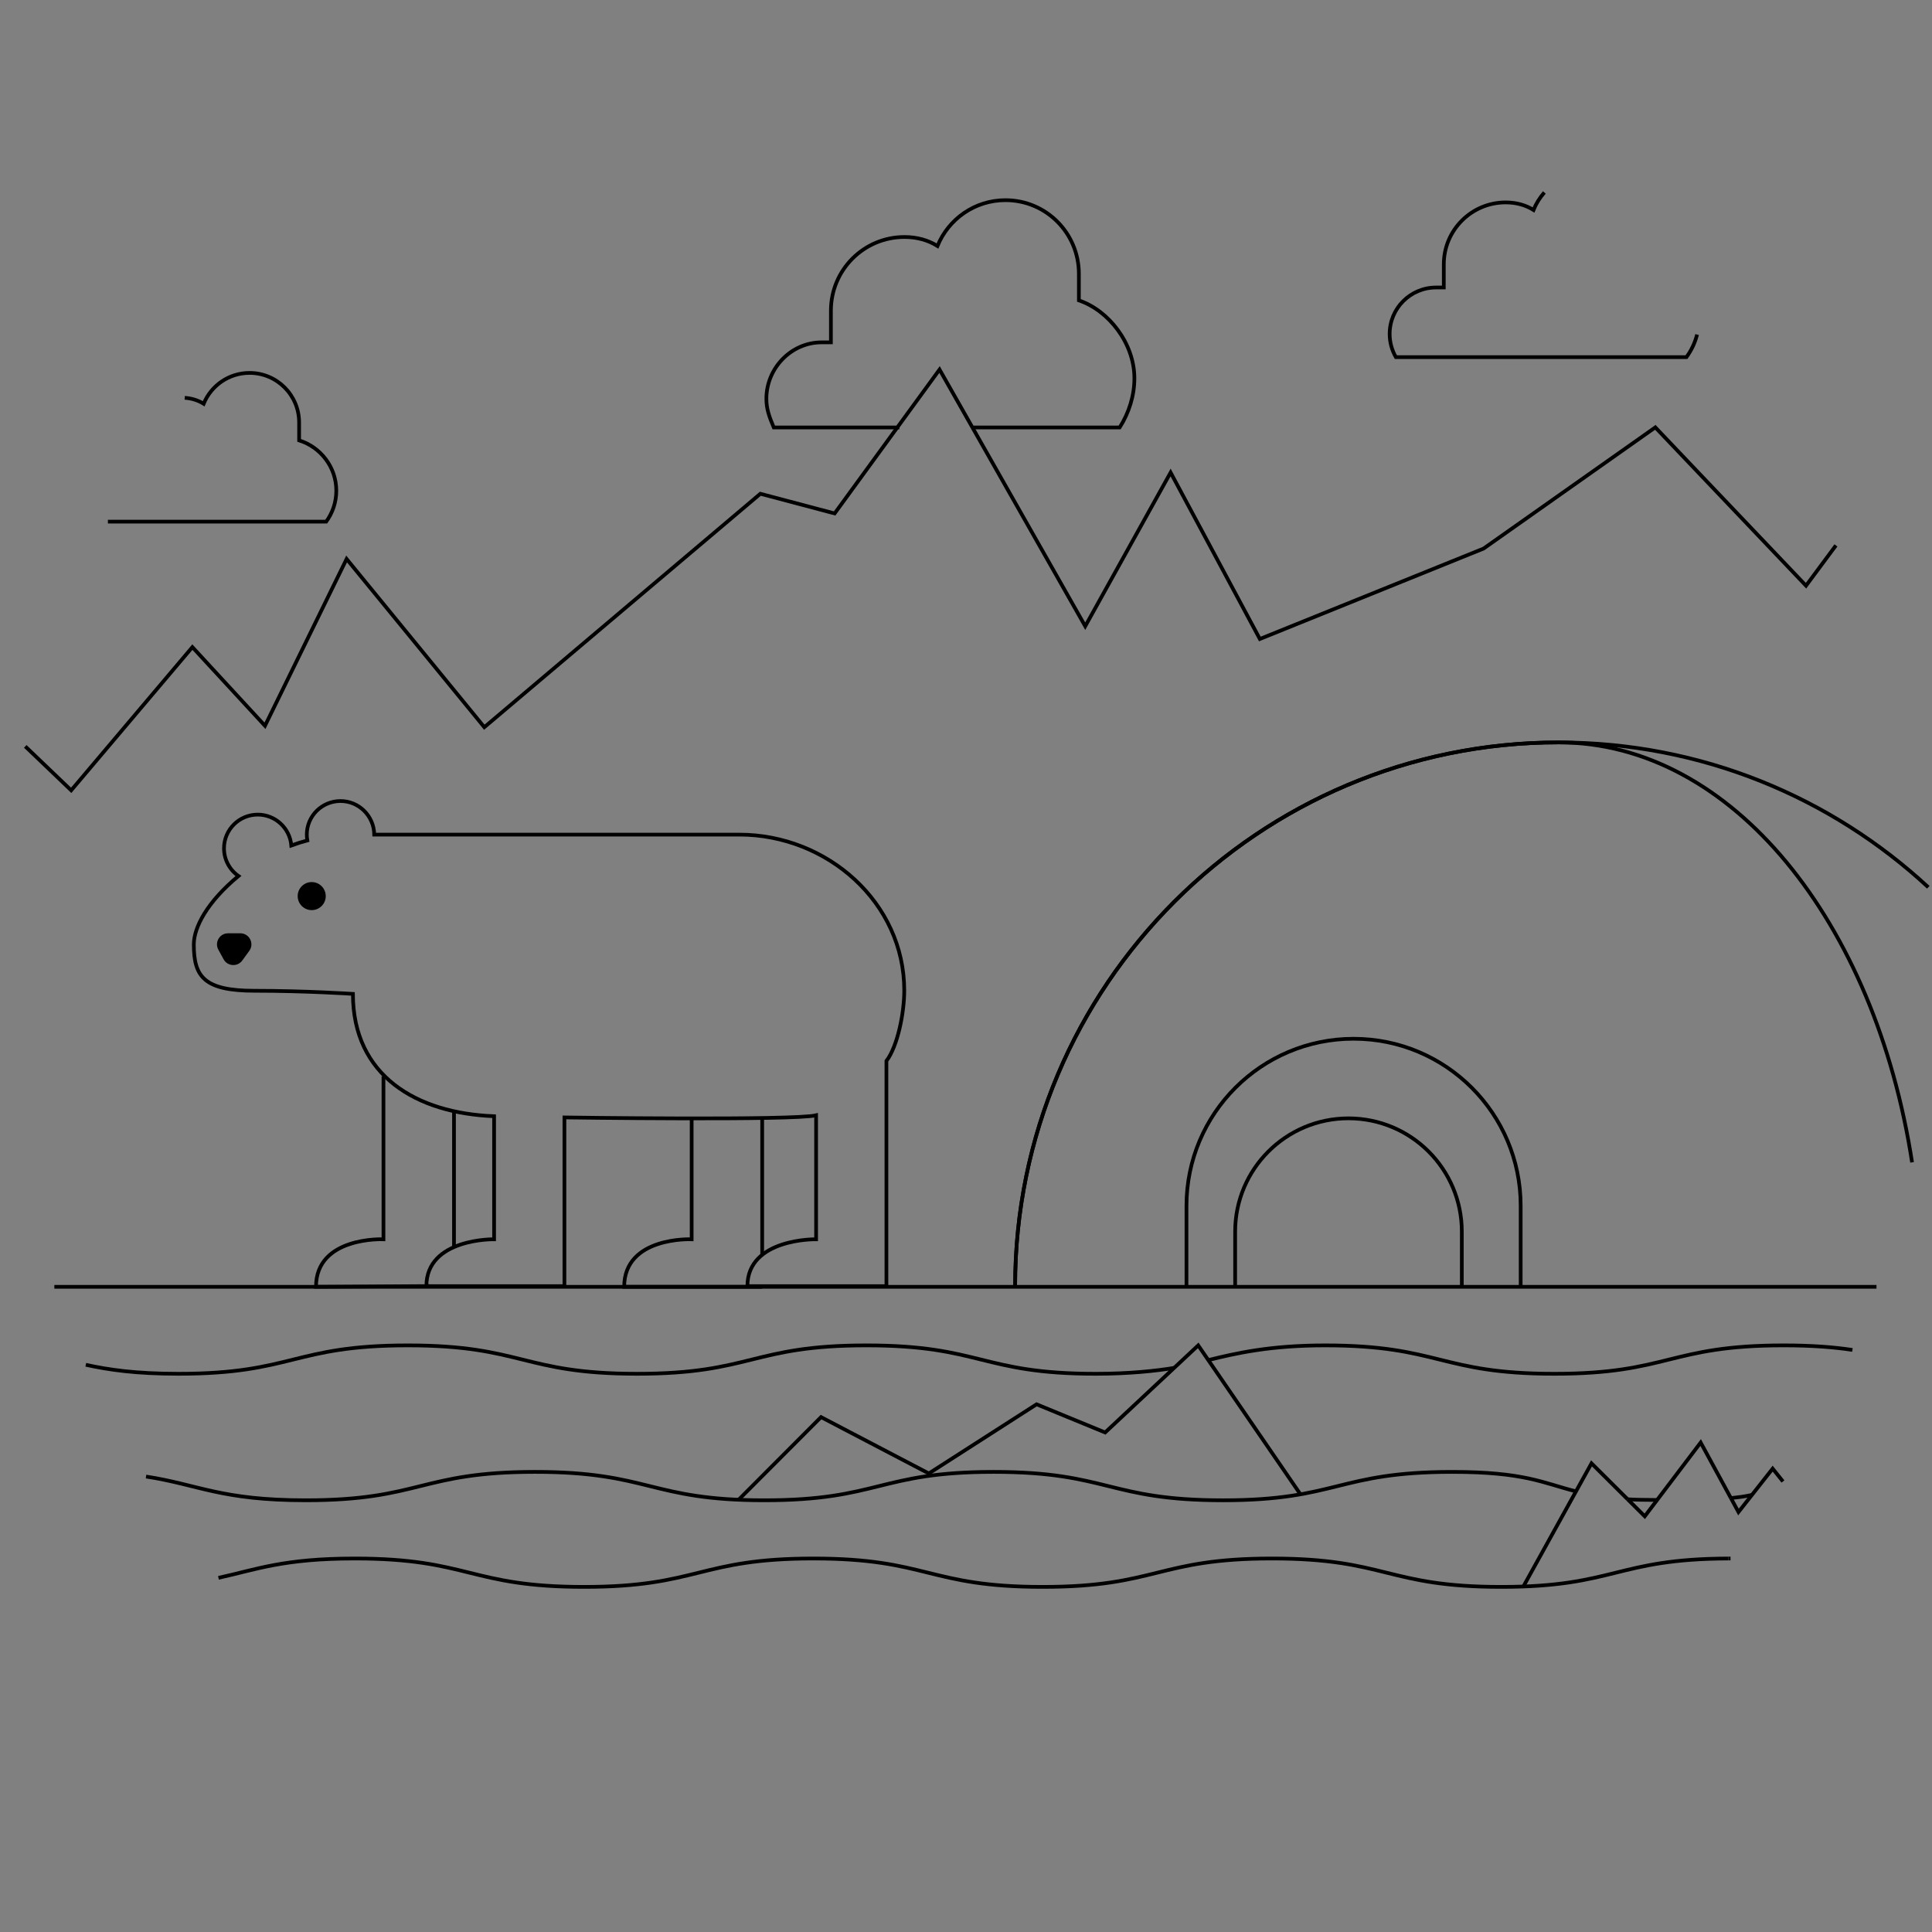 <svg xmlns="http://www.w3.org/2000/svg" width="522" height="522" viewBox="0 0 522 522"><rect x="0" y="0" width="522" height="522" fill="#808080" stroke="none"/><g><circle cx="261" cy="261" r="261" fill="none"/><path stroke="#000" stroke-miterlimit="10" d="M263 115.5h39.518c2.547-4 3.98-8.642 3.98-13.294 0-9.482-6.998-18.362-14.998-21.044v-7.176c0-10.99-8.84-19.902-19.83-19.902-8.327 0-15.414 5.12-18.382 12.378-2.492-1.547-5.464-2.427-8.915-2.427-10.99 0-19.872 8.91-19.872 19.9V92.5h-2.51c-8.244 0-14.926 6.99-14.926 15.23 0 2.722.73 4.77 2 7.77H243" fill="none"/><path stroke="#000" stroke-width="1.001" stroke-miterlimit="10" fill="none" d="M496.043 147.362l-8.08 10.885-40.716-42.78-46.402 32.745-60.45 24.434-24.11-44.98-23.07 41.527-39.365-69.35-28.344 38.882-20.067-5.318-74.582 63.075-37.207-45.456-22.056 45.07L51.98 174.84l-32.744 38.694-12.41-11.87"/><path fill="#fff" stroke="#000" stroke-width="1.001" stroke-miterlimit="10" d="M122.663 336.837v-36.482"/><path stroke="#000" stroke-width="1.001" stroke-miterlimit="10" d="M103.608 290.805v44.03s-18.23-.827-18.23 12.844l30.614-.195" fill="none"/><path fill="#fff" stroke="#000" stroke-width="1.001" stroke-miterlimit="10" d="M205.932 338.962V302.39"/><path stroke="#000" stroke-width="1.001" stroke-miterlimit="10" d="M186.876 302.423v32.413s-18.23-.828-18.23 12.843h37.286" fill="none"/><path stroke="#000" stroke-width="1.001" stroke-miterlimit="10" fill="none" d="M507 347.68H14.682"/><path stroke="#000" stroke-width="1.001" stroke-miterlimit="10" d="M317.248 369.578c-4.89.822-12.182 1.6-21.202 1.6-30.978 0-30.978-7.673-61.954-7.673s-30.976 7.672-61.954 7.672c-30.977 0-30.977-7.672-61.954-7.672-30.978 0-30.978 7.672-61.955 7.672-11.616 0-18.876-1.08-25.047-2.428" fill="none"/><path stroke="#000" stroke-width="1.001" stroke-miterlimit="10" d="M500.502 364.734c-4.88-.736-10.743-1.23-18.596-1.23-30.978 0-30.978 7.673-61.954 7.673-30.977 0-30.977-7.672-61.953-7.672-14.88 0-24.083 2.134-31.534 3.974" fill="none"/><path stroke="#000" stroke-width="1.001" stroke-miterlimit="10" fill="none" d="M199.554 405.215l22.283-22.333 29.114 15.225 29.116-18.685 18.528 7.612 25.145-23.53 27.62 40.24"/><path stroke="#000" stroke-width="1.001" stroke-miterlimit="10" d="M425.58 402.89c-8.71-2.224-13.786-5.203-33.202-5.203-30.977 0-30.977 7.672-61.953 7.672-30.978 0-30.978-7.673-61.954-7.673-30.975 0-30.975 7.672-61.953 7.672-30.977 0-30.977-7.673-61.954-7.673-30.978 0-30.978 7.672-61.955 7.672-23.014 0-28.93-4.236-43.154-6.413" fill="none"/><path stroke="#000" stroke-width="1.001" stroke-miterlimit="10" fill="none" d="M467.65 404.742l2.06 3.79 9.24-11.73 2.782 3.475"/><path stroke="#000" stroke-width="1.001" stroke-miterlimit="10" fill="none" d="M439.76 405.077l4.633 4.605L459.5 389.75l8.15 14.992"/><path stroke="#000" stroke-width="1.001" stroke-miterlimit="10" fill="none" d="M411.586 428.653L430 395.375l9.76 9.702"/><path stroke="#000" stroke-width="1.001" stroke-miterlimit="10" d="M467.565 421.086H467" fill="none"/><path stroke="#000" stroke-width="1.001" stroke-miterlimit="10" d="M467 421.087c-30.414.093-30.602 7.67-61.39 7.67-30.976 0-30.976-7.67-61.952-7.67-30.977 0-30.977 7.67-61.953 7.67-30.978 0-30.978-7.67-61.954-7.67-30.975 0-30.975 7.67-61.953 7.67-30.977 0-30.977-7.67-61.954-7.67-19.303 0-26.578 2.978-36.815 5.224" fill="none"/><path stroke="#000" stroke-width="1.001" stroke-miterlimit="10" d="M410.866 301.974" fill="none"/><path stroke="#000" stroke-width="1.001" stroke-miterlimit="10" d="M274.273 347.485c0-81.126 65.768-146.896 146.896-146.896 38.548 0 73.628 14.848 99.833 39.138" fill="none"/><path stroke="#000" stroke-width="1.001" stroke-miterlimit="10" d="M320.568 301.974" fill="none"/><path stroke="#000" stroke-width="1.001" stroke-miterlimit="10" d="M274.273 347.485c0-81.126 65.768-146.896 146.896-146.896 46.732 0 85.418 48.444 95.447 113.463" fill="none"/><path stroke="#000" stroke-width="1.001" stroke-miterlimit="10" d="M410.866 347.485v-21.677c0-24.936-20.215-45.15-45.15-45.15-24.933 0-45.148 20.214-45.148 45.15v21.677" fill="none"/><path stroke="#000" stroke-width="1.001" stroke-miterlimit="10" d="M394.963 347.485V332.78c0-16.91-13.71-30.62-30.62-30.62s-30.623 13.71-30.623 30.62v14.705" fill="none"/><path stroke="#000" stroke-width="1.001" stroke-miterlimit="10" d="M220.096 305.01" fill="none"/><path stroke="#000" stroke-width="1.001" stroke-miterlimit="10" d="M101.115 225.468" fill="none"/><path stroke="#000" stroke-miterlimit="10" d="M199.717 225.5h-98.602c-.065-5-4.114-9.07-9.107-9.07-5.035 0-9.115 4.044-9.115 9.075 0 .543.056 1.054.147 1.57-1.492.4-2.935.85-4.33 1.368-.392-4.67-4.3-8.346-9.075-8.346-5.036 0-9.115 4.08-9.115 9.11 0 3.098 1.547 5.83 3.908 7.477-8.495 7.044-12.063 13.905-12.063 18.508 0 8.7 2.772 12.503 16.444 12.503 13.668 0 26.544.84 26.544.84 0 22.115 17.146 32.256 38.146 33.053v33.247s-18.295-.336-18.295 12.664H152.5v-45.58s62 .884 68-.583v33.497s-18.56-.336-18.56 12.664h37.56v-60.85c3-3.926 4.818-12.904 4.818-19.017 0-23.79-20.806-42.13-44.6-42.13z" fill="none"/><path d="M58.993 256.587l1.418 2.6c1.054 1.928 3.756 2.103 5.05.326l1.89-2.6c1.438-1.977.025-4.752-2.42-4.752h-3.31c-2.272 0-3.715 2.433-2.627 4.427z"/><path d="M88.013 242.113c0 2.095-1.7 3.79-3.79 3.79-2.098 0-3.794-1.695-3.794-3.79 0-2.095 1.695-3.79 3.792-3.79 2.09 0 3.79 1.696 3.79 3.79z"/><path stroke="#000" stroke-width="1.001" stroke-miterlimit="10" d="M447.75 405.27c-3.185-.01-5.722-.053-7.99-.175" fill="none"/><path stroke="#000" stroke-width="1.001" stroke-miterlimit="10" d="M473.348 403.914c-2.54.51-3.058.553-5.695.85" fill="none"/><path stroke="#000" stroke-width="1.001" stroke-miterlimit="10" d="M49.907 107.485c1.948.133 3.662.7 5.12 1.603 1.997-4.885 6.79-8.33 12.396-8.33 7.397 0 13.394 5.996 13.394 13.393v4.83c5.786 1.806 10.046 7.207 10.046 13.588 0 3.13-1.013 6.02-2.727 8.37h-58.98" fill="none"/><path stroke="#000" stroke-width="1.001" stroke-miterlimit="10" d="M458.528 90.39c-.563 2.23-1.55 4.292-2.867 6.1h-78.516c-1.068-1.845-1.68-3.984-1.68-6.27 0-6.925 5.614-12.54 12.54-12.54h2.09v-6.27c0-9.234 7.488-16.72 16.72-16.72 2.9 0 5.42.74 7.516 2.04.712-1.743 1.71-3.34 2.934-4.73" fill="none"/></g></svg>